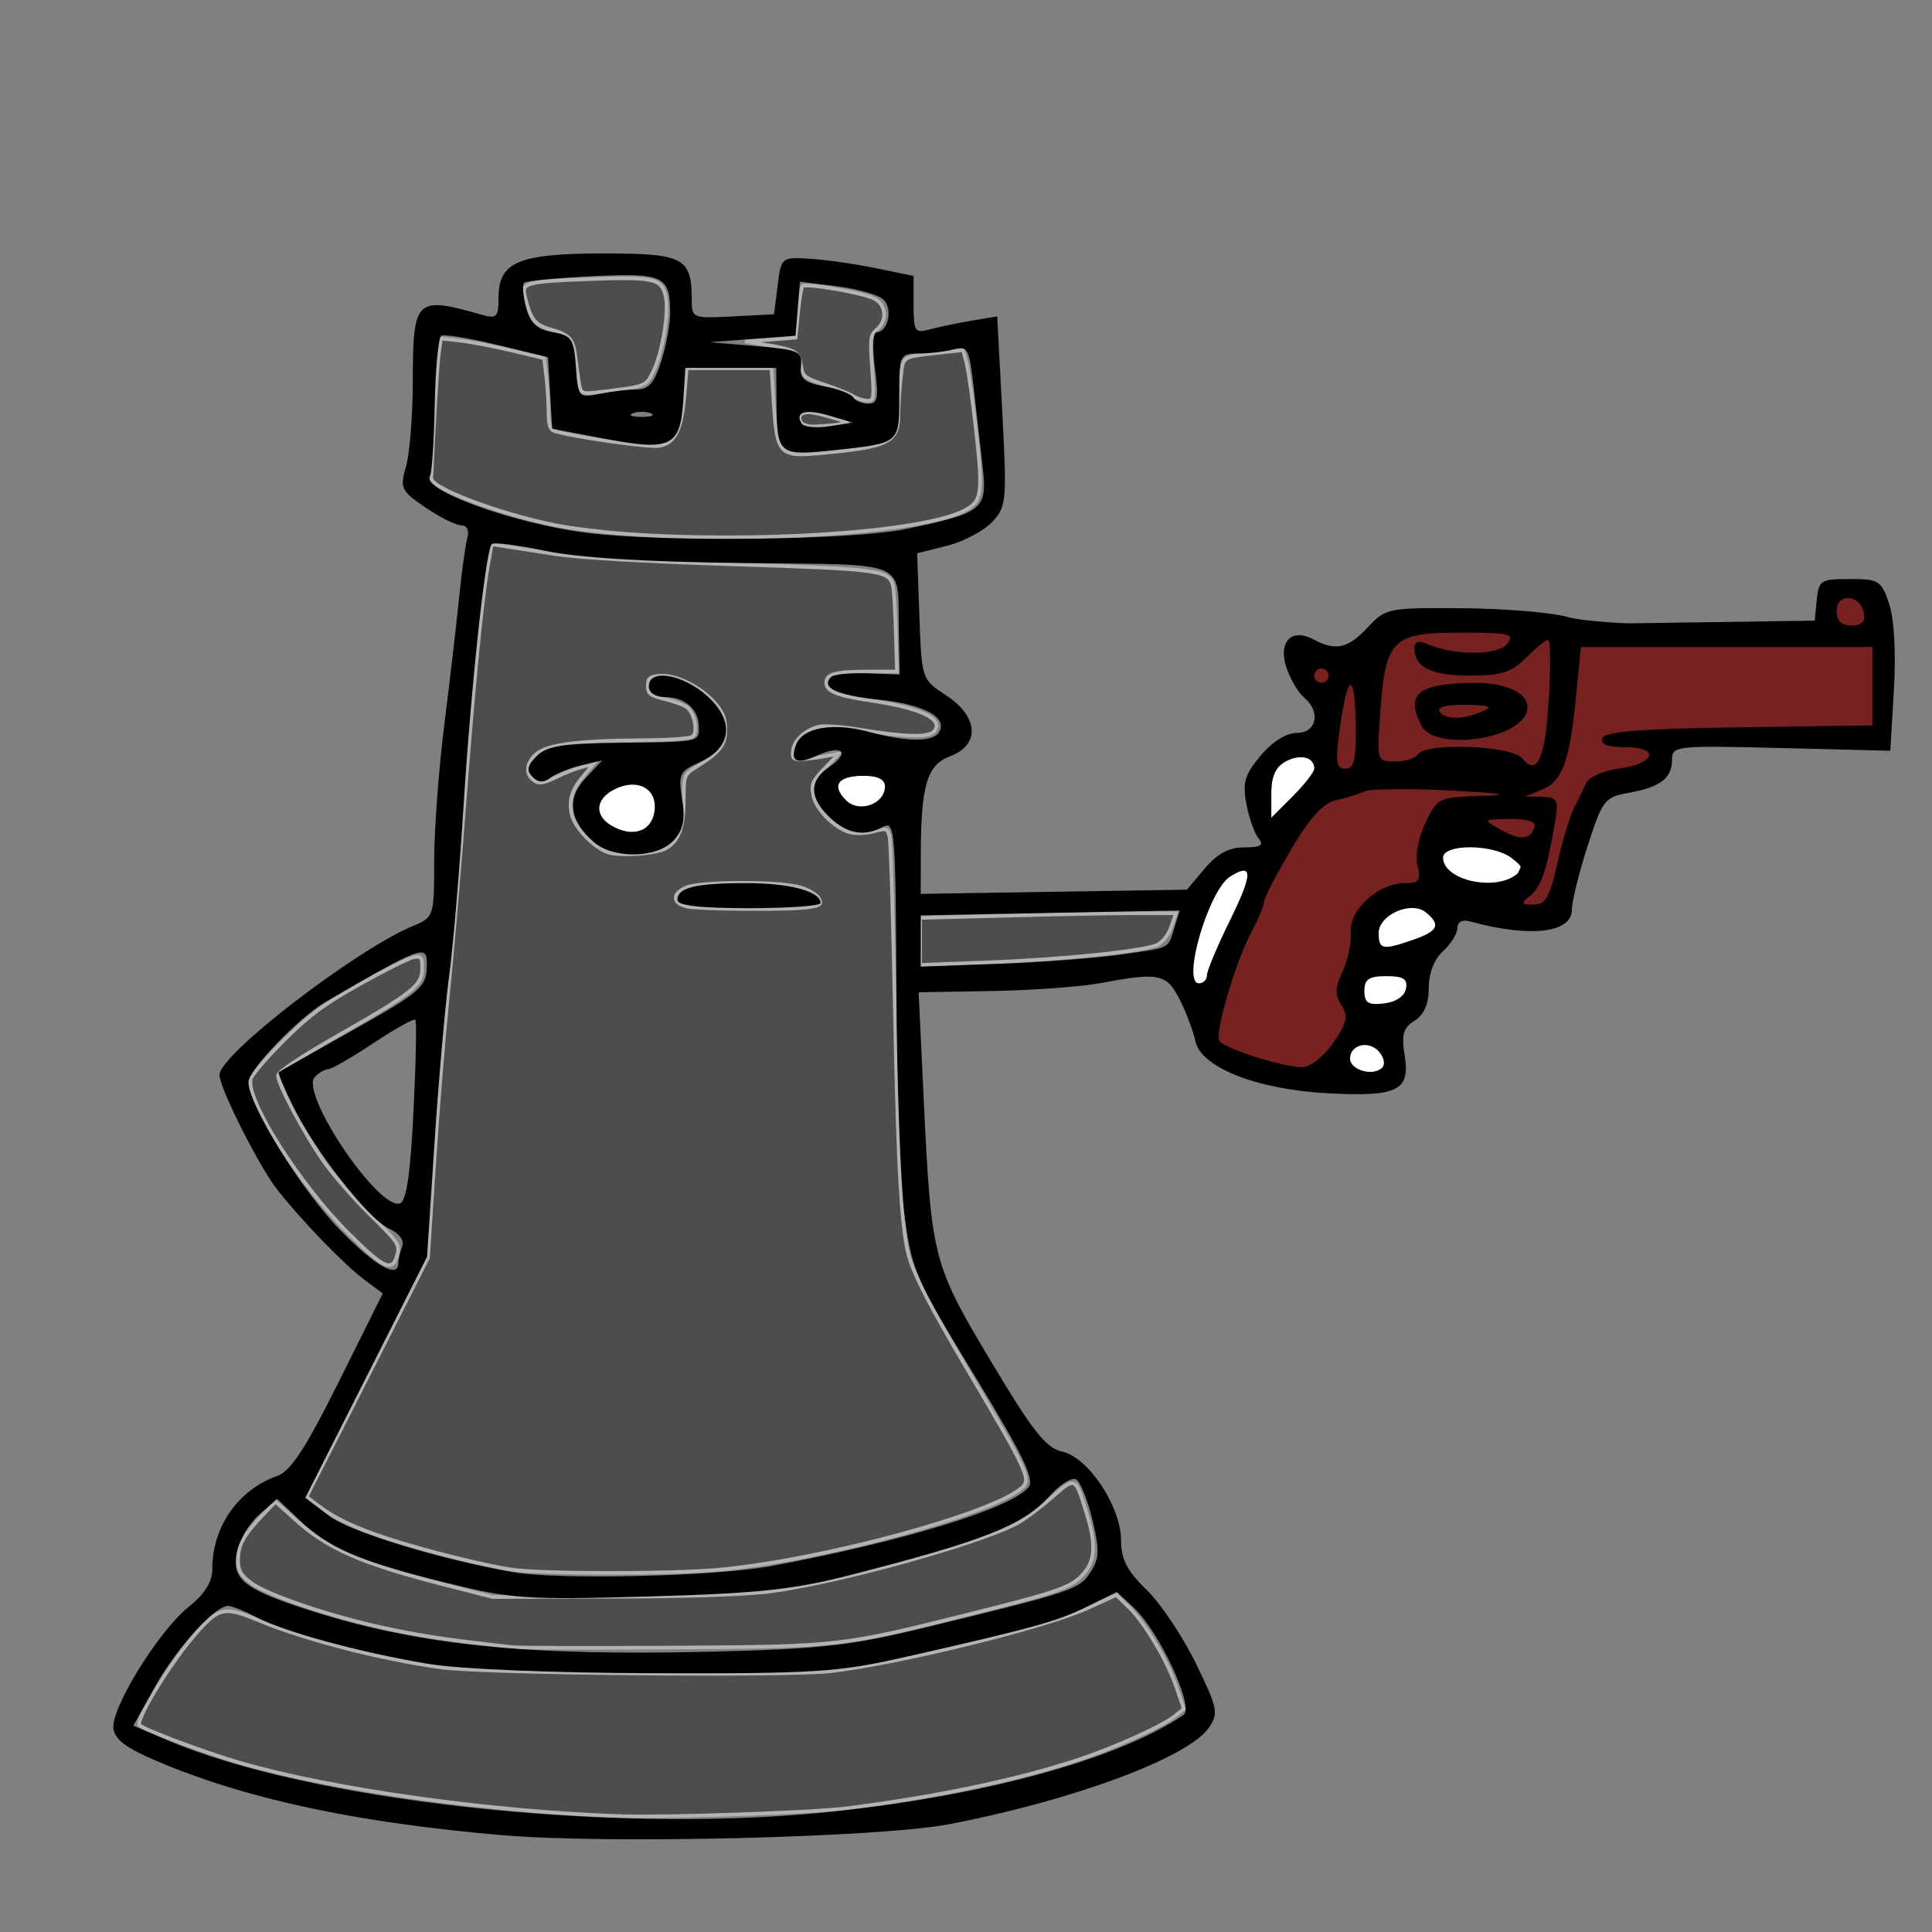 <?xml version="1.0" encoding="UTF-8" standalone="no"?>
<!-- Created with Inkscape (http://www.inkscape.org/) -->

<svg
   xmlns:dc="http://purl.org/dc/elements/1.1/"
   xmlns:cc="http://creativecommons.org/ns#"
   xmlns:rdf="http://www.w3.org/1999/02/22-rdf-syntax-ns#"
   xmlns:svg="http://www.w3.org/2000/svg"
   xmlns="http://www.w3.org/2000/svg"
   xmlns:sodipodi="http://sodipodi.sourceforge.net/DTD/sodipodi-0.dtd"
   xmlns:inkscape="http://www.inkscape.org/namespaces/inkscape"
   id="svg4314"
   version="1.1"
   inkscape:version="0.47 r22583"
   width="270"
   height="270"
   sodipodi:docname="front.svg">
  <rect width="100%" height="100%" fill="#808080" stroke="none"/>
  <defs
     id="defs4318">
    <inkscape:perspective
       sodipodi:type="inkscape:persp3d"
       inkscape:vp_x="0 : 0.5 : 1"
       inkscape:vp_y="0 : 1000 : 0"
       inkscape:vp_z="1 : 0.5 : 1"
       inkscape:persp3d-origin="0.5 : 0.33333333 : 1"
       id="perspective4322" />
  </defs>
  <sodipodi:namedview
     pagecolor="#ffffff"
     bordercolor="#666666"
     borderopacity="1"
     objecttolerance="10"
     gridtolerance="10"
     guidetolerance="10"
     inkscape:pageopacity="0"
     inkscape:pageshadow="2"
     inkscape:window-width="1280"
     inkscape:window-height="949"
     id="namedview4316"
     showgrid="false"
     inkscape:zoom="1.9831933"
     inkscape:cx="21.263384"
     inkscape:cy="108.57683"
     inkscape:window-x="0"
     inkscape:window-y="25"
     inkscape:window-maximized="1"
     inkscape:current-layer="svg4314" />
  <path
     style="fill:#4d4d4d;fill-opacity:1;stroke:#b3b3b3;stroke-width:0.504;stroke-miterlimit:4;stroke-opacity:1;stroke-dasharray:none"
     d="M 85.719 38.906 C 84.837 38.922 83.832 38.96 82.719 39 C 73.558 39.328 72.916 39.505 73.344 41.344 C 74.101 44.596 74.733 45.403 76.844 46 C 79.689 46.805 80.133 47.319 80.469 50.219 C 80.629 51.599 80.868 53.258 81 53.906 C 81.226 55.013 81.41 55.079 83.875 54.781 C 90.323 54.001 90.221 54.017 91.25 52 C 92.491 49.568 93.485 43.909 93.062 41.656 C 92.681 39.622 92.073 38.965 88.031 38.906 C 87.358 38.896 86.6 38.89 85.719 38.906 z M 112.656 39.906 C 112.392 39.912 112.214 39.942 112.156 40 C 111.996 40.161 111.719 41.852 111.531 43.75 L 111.188 47.188 L 107.656 47.469 L 104.125 47.719 L 106.656 48.125 C 111.175 48.854 111.662 49.144 111.938 51.031 C 112.171 52.629 112.416 52.816 115.219 53.75 C 116.883 54.305 118.695 55.037 119.25 55.375 C 119.805 55.713 120.692 55.992 121.219 56 C 122.114 56.014 122.177 55.716 121.875 51.469 C 121.581 47.328 121.617 46.845 122.531 46.062 C 124.042 44.769 123.868 42.604 122.156 41.719 C 120.793 41.014 114.509 39.868 112.656 39.906 z M 61.625 47.312 L 61.344 49.281 C 61.125 50.782 60.593 59.608 60.281 66.844 C 60.222 68.226 69.651 71.786 77.656 73.406 C 79.736 73.827 84.061 74.356 87.25 74.594 C 105.624 75.962 128.872 74.399 134.719 71.375 C 137.216 70.084 137.379 69.095 136.438 60.5 C 135.97 56.238 135.363 51.892 135.094 50.844 L 134.594 48.938 L 131.969 49.219 C 125.875 49.896 126.258 49.695 125.906 52.625 C 125.732 54.076 125.566 56.431 125.562 57.844 C 125.555 61.826 124.272 62.458 114.594 63.344 C 109.006 63.855 108.611 63.483 108.156 56.812 L 107.812 51.469 L 101.875 51.469 L 95.969 51.469 L 95.656 55.281 C 95.249 60.101 94.328 61.918 92.156 62.312 C 90.752 62.567 80.158 61.073 77.531 60.25 C 76.857 60.039 76.66 59.43 76.656 57.625 C 76.654 56.326 76.515 54.084 76.344 52.656 L 76.031 50.062 L 71.438 48.969 C 68.908 48.369 65.644 47.75 64.219 47.594 L 61.625 47.312 z M 112.938 57.625 C 111.917 57.648 111.502 58.118 111.875 58.938 C 112.006 59.225 112.263 59.356 113.062 59.562 C 113.716 59.731 118.406 59.268 118.406 59.031 C 118.406 58.936 115.187 57.988 114.156 57.781 C 113.687 57.687 113.278 57.617 112.938 57.625 z M 68.719 76.062 L 68.156 79.281 C 67.266 84.511 66.144 96.057 64.812 113.5 C 64.125 122.513 63.106 134.199 62.562 139.469 C 62.019 144.738 61.172 155.057 60.688 162.406 L 59.812 175.781 L 51.344 192.469 L 42.844 209.188 L 44.5 210.438 C 46.848 212.225 49.594 213.522 54.219 215.031 C 59.369 216.712 67.724 218.796 71.469 219.344 C 75.681 219.96 93.577 219.982 100.344 219.375 C 114.63 218.093 138.55 211.642 142.781 207.938 C 144.135 206.753 143.737 205.841 135.062 191.156 C 130.355 183.187 128.036 178.766 127.156 176.031 C 126.024 172.512 125.514 164.251 125.062 141.438 C 124.809 128.65 124.485 117.626 124.312 116.938 C 124.017 115.76 123.867 115.714 122.094 116.188 C 121.056 116.464 119.616 116.53 118.875 116.344 C 116.715 115.802 114.03 113.146 113.656 111.156 C 113.361 109.582 113.539 109.158 115.281 107.344 L 117.25 105.312 L 115.469 105.656 C 114.498 105.844 113.051 106.041 112.219 106.094 C 110.886 106.178 110.698 106.048 110.812 104.938 C 110.963 103.485 112.503 102.04 114.406 101.562 C 115.131 101.381 117.529 101.539 119.75 101.906 C 126.524 103.026 129.805 103.1 130.562 102.188 C 131.955 100.51 128.688 98.94 121.688 97.906 C 116.953 97.207 115.469 96.599 115.469 95.406 C 115.469 94.174 116.76 93.852 121.531 93.844 L 125.344 93.844 L 125.188 88.406 C 125.1 85.425 124.929 82.555 124.812 82 C 124.326 79.694 123.379 79.543 102.562 78.875 C 90.026 78.473 80.96 77.955 77.625 77.438 C 74.741 76.99 71.537 76.495 70.531 76.344 L 68.719 76.062 z M 258.188 83.656 C 257.336 83.622 256.626 84.363 256.625 85.406 C 256.624 86.366 257.057 86.997 257.844 87.25 C 258.371 87.419 259.528 87.302 259.906 87.031 C 260.143 86.861 260.22 86.661 260.25 86.25 C 260.331 85.137 259.613 84.034 258.562 83.719 C 258.436 83.681 258.309 83.661 258.188 83.656 z M 201.875 88.531 C 198.949 88.579 197.651 88.814 196.438 89.344 C 194.829 90.045 193.915 91.507 193.438 94.156 C 192.883 97.228 192.427 104.311 192.719 105.375 C 192.935 106.164 193.242 106.313 194.719 106.312 C 196.107 106.312 196.989 106.078 197.656 105.594 C 197.893 105.422 198.216 105.21 198.375 105.094 C 199.176 104.508 202.705 104.159 205.844 104.375 C 209.87 104.652 211.706 105.08 212.656 105.969 C 212.982 106.274 213.396 106.616 213.594 106.719 C 214.897 107.395 215.716 104.882 216.219 98.531 C 216.41 96.111 216.429 89.836 216.25 89.656 C 216.055 89.46 215.114 90.158 213.375 91.781 C 210.819 94.166 209.686 94.523 204.844 94.406 C 201.83 94.333 200.77 94.164 199.594 93.625 C 198.214 92.993 197.536 92.037 197.531 90.75 C 197.526 89.524 197.849 89.419 199.625 90.031 C 201.384 90.637 202.518 90.895 204.312 91.062 C 207.595 91.369 210.071 90.752 210.719 89.5 C 211.143 88.679 210.697 88.629 205.406 88.562 C 204.013 88.545 202.85 88.515 201.875 88.531 z M 221.031 90.812 L 220.375 96.906 C 219.523 105.05 218.745 107.877 216.875 109.562 C 215.517 110.786 215.467 110.95 216.312 111.219 C 217.761 111.679 217.896 112.701 217.062 117.094 C 216.122 122.053 215.579 123.503 214.156 125.031 L 213.062 126.219 L 214.312 126.031 C 215.663 125.845 215.643 125.902 218.562 116 C 220.467 109.539 221.37 108.447 225.875 107.219 C 227.924 106.66 229.634 105.965 229.656 105.688 C 229.679 105.41 228.32 104.942 226.656 104.656 C 223.04 104.036 222.581 102.944 225.656 102.281 C 226.766 102.042 235.161 101.689 244.312 101.5 L 260.969 101.156 L 261.094 95.969 L 261.25 90.812 L 241.125 90.812 L 221.031 90.812 z M 184.562 93.562 C 183.774 93.562 183.364 94.528 183.938 95.062 C 184.296 95.396 184.759 95.406 185.125 95.062 C 185.706 94.517 185.36 93.562 184.562 93.562 z M 92.188 94.438 C 94.357 94.229 97.888 95.96 99.844 98.188 C 101.007 99.512 101.375 100.408 101.375 101.938 C 101.375 104.106 100.631 105.086 97.344 107.156 C 95.599 108.255 95.564 108.293 95.562 111.812 C 95.561 115.6 94.901 117.411 93.156 118.5 C 91.765 119.369 86.347 119.717 84.719 119.031 C 82.672 118.169 80.203 115.469 79.875 113.719 C 79.489 111.66 79.908 110.379 81.594 108.375 L 82.938 106.781 L 81.438 107.156 C 80.612 107.36 78.945 108.001 77.75 108.594 C 76.106 109.409 75.395 109.56 74.75 109.156 C 73.431 108.33 73.461 106.768 74.844 105.469 C 76.343 104.06 80.656 103.492 90.031 103.438 C 93.359 103.418 96.374 103.207 96.75 102.969 C 97.569 102.45 97.112 99.746 96.062 98.875 C 95.686 98.562 94.307 98.049 92.969 97.719 C 90.869 97.201 90.531 96.931 90.531 95.844 C 90.531 94.786 90.793 94.571 92.188 94.438 z M 205.438 95.438 C 206.786 95.425 208.073 95.459 208.688 95.562 C 212.348 96.179 214.156 97.976 213.125 99.969 C 212.394 101.382 209.834 102.673 206.812 103.188 C 205.786 103.362 202.536 103.45 201.875 103.312 C 199.545 102.827 198.702 102.207 198.031 100.469 C 197.503 99.098 197.423 98.301 197.75 97.562 C 198.221 96.499 199.369 95.943 201.781 95.625 C 202.673 95.507 204.089 95.45 205.438 95.438 z M 188.656 95.875 C 188.623 95.883 188.583 95.895 188.531 95.938 C 188.209 96.205 187.766 98.051 187.344 100.844 C 186.751 104.76 186.679 106.539 187.125 107.031 C 187.283 107.206 187.51 107.312 187.844 107.312 C 188.544 107.312 188.903 106.884 189.094 105.812 C 189.282 104.756 189.182 97.565 188.969 96.719 C 188.796 96.034 188.757 95.851 188.656 95.875 z M 204.688 98.656 C 202.245 98.656 201.826 98.68 201.469 98.875 C 201.243 98.998 201.062 99.163 201.062 99.219 C 201.062 99.417 201.68 99.893 202.156 100.062 C 203.2 100.435 205.234 100.116 206.938 99.344 C 208.272 98.739 207.998 98.656 204.688 98.656 z M 181.812 105.938 C 180.881 105.883 179.734 106.242 178.844 107.062 C 177.903 107.93 177.739 108.564 177.688 111.531 L 177.656 114.031 L 179.781 111.906 C 182.035 109.638 183.438 107.866 183.438 107.344 C 183.438 106.471 182.744 105.992 181.812 105.938 z M 120.5 108.969 C 117.469 108.969 116.611 110.058 118.469 111.562 C 119.1 112.074 119.973 112.5 120.406 112.5 C 121.521 112.5 123.031 111.007 123.031 109.906 C 123.031 109.125 122.63 108.969 120.5 108.969 z M 87.875 110 C 87.204 110.083 86.476 110.378 85.688 110.844 C 83.441 112.171 83.991 114.642 86.75 115.656 C 89.75 116.759 92.273 113.829 90.562 111.219 C 90.079 110.481 89.365 110.063 88.531 110 C 88.323 109.984 88.099 109.972 87.875 110 z M 195.062 110.344 C 192.559 110.365 190.971 110.533 190 110.875 C 189.48 111.058 188.352 111.415 187.5 111.656 C 185.333 112.269 184.531 112.84 183 114.812 C 180.977 117.419 177.077 124.286 176.594 126.094 C 176.311 127.153 176.099 127.635 175 129.906 C 173.739 132.511 173.195 133.936 172.219 136.875 C 170.866 140.949 170.022 144.743 170.344 145.344 C 170.743 146.09 175.784 147.962 179.656 148.781 C 180.246 148.906 181.11 149.026 181.562 149.031 C 182.294 149.039 182.478 148.982 183.188 148.562 C 184.7 147.668 186.953 144.881 187.625 143.094 C 187.965 142.19 187.9 141.683 187.25 140.438 C 186.402 138.813 186.407 138.167 187.406 135.75 C 188.131 133.997 188.511 132.427 188.625 130.438 C 188.712 128.922 188.731 128.714 189.125 127.906 C 189.434 127.273 189.831 126.759 190.562 126.031 C 192.216 124.386 193.752 123.611 195.844 123.406 C 198.128 123.183 198.158 123.187 198 121.812 C 197.658 118.831 198.01 117.009 199.531 113.938 C 200.671 111.637 201.397 111.377 207.094 111.125 C 208.22 111.075 208.701 111.03 208.781 111 C 208.709 110.985 208.545 110.96 208.344 110.938 C 206.66 110.753 201.135 110.454 197.875 110.375 C 196.824 110.349 195.897 110.337 195.062 110.344 z M 210.188 114.562 C 209.087 114.565 208.096 114.591 208.031 114.656 C 207.794 114.896 210.53 116.474 211.781 116.812 C 212.927 117.123 213.697 116.824 214.125 115.875 L 214.344 115.344 L 214 115.062 C 213.785 114.878 213.402 114.723 212.938 114.656 C 212.486 114.592 211.288 114.56 210.188 114.562 z M 204.875 118.531 C 202.513 118.582 201.407 119.216 201.719 120.344 C 202.06 121.581 203.707 122.668 205.969 123.125 C 208.244 123.585 210.749 123.076 212 121.906 C 212.221 121.699 212.406 121.507 212.406 121.469 C 212.406 121.257 211.917 120.666 211.406 120.25 C 210.097 119.185 208.393 118.665 205.938 118.562 C 205.549 118.546 205.212 118.524 204.875 118.531 z M 173.625 121.812 C 173.052 121.812 171.741 122.534 171.125 123.219 C 169.361 125.181 167.355 130.517 166.812 134.594 C 166.653 135.789 166.703 136.578 167 137.031 C 167.387 137.623 168.221 137.233 168.438 136.375 C 168.844 134.769 169.451 133.326 171.594 128.781 C 174.162 123.334 174.607 121.812 173.625 121.812 z M 103.531 123.375 C 106.864 123.37 110.297 123.561 111.812 124 C 112.986 124.34 114.164 125.052 114.438 125.562 C 114.869 126.369 114.692 126.512 113.062 126.781 C 110.567 127.194 97.406 127.1 95.812 126.656 C 93.925 126.131 93.967 124.849 95.906 124.031 C 96.957 123.588 100.198 123.38 103.531 123.375 z M 197.094 127 C 195.4 127.092 193.363 128.171 192.781 129.562 C 192.422 130.423 192.637 131.935 193.156 132.156 C 193.578 132.337 194.509 132.176 196.25 131.625 C 199.408 130.625 200.584 129.837 200.281 128.969 C 200.134 128.546 199.158 127.527 198.625 127.25 C 198.203 127.031 197.658 126.969 197.094 127 z M 158.656 127.625 C 155.526 127.625 147.482 127.786 140.781 127.969 L 128.594 128.281 L 128.594 131.562 L 128.594 134.844 L 137.781 134.5 C 148.625 134.091 159.943 132.918 161.75 132.031 C 162.508 131.659 163.304 130.618 163.688 129.5 L 164.344 127.625 L 158.656 127.625 z M 58.438 133.719 C 58.272 133.709 58.056 133.729 57.781 133.781 C 57.112 133.909 53.765 135.585 50.344 137.5 C 45.345 140.298 43.271 141.824 39.781 145.281 C 37.392 147.648 35.265 150.111 35.062 150.75 C 34.198 153.473 41.849 165.556 48.75 172.406 C 53.748 177.367 54.855 177.842 55.531 175.312 C 55.892 173.962 55.608 173.563 51.75 169.781 C 49.457 167.534 46.532 164.154 45.219 162.281 C 42.548 158.473 38.844 151.529 38.844 150.312 C 38.844 149.814 41.941 147.741 47.188 144.75 C 57.694 138.76 59 137.716 59 135.344 C 59 134.131 58.934 133.747 58.438 133.719 z M 193.594 136.562 C 191.893 136.573 191.307 136.693 190.938 137.188 C 190.449 137.842 190.496 139.371 191.031 139.906 C 191.297 140.173 191.444 140.189 192.312 140.188 C 194.477 140.184 195.985 139.406 196.281 138.094 C 196.546 136.921 195.895 136.548 193.594 136.562 z M 190.344 146.156 C 189.312 146.295 188.47 147.307 188.656 148.156 C 188.756 148.61 189.41 149.241 190.031 149.469 C 190.797 149.749 192.092 149.712 192.594 149.406 C 193.181 149.048 193.324 148.59 193.062 147.906 C 192.647 146.817 191.39 146.016 190.344 146.156 z M 149.812 207.281 C 149.232 207.285 148.414 208.017 146.938 209.312 C 145.303 210.747 143.078 212.4 141.969 212.969 C 136.181 215.938 116.045 221.429 107.156 222.469 C 103.788 222.863 95.17 223.138 85.219 223.156 L 68.844 223.188 L 62.5 221.562 C 50.648 218.557 45.859 216.491 41.312 212.406 L 38.5 209.875 L 36.719 211.719 C 34.028 214.559 33.281 215.915 33.281 217.969 C 33.281 219.523 33.606 220.077 35.062 221.188 C 37.352 222.933 46.567 226.029 54.219 227.625 C 59.461 228.718 62.56 229.182 71.625 230.188 C 72.596 230.295 82.692 230.321 94.062 230.25 C 117.508 230.104 117.444 230.106 136.188 225.406 C 148.191 222.397 149.858 221.801 151.531 219.812 C 153.095 217.954 153.16 215.642 151.781 211.25 C 150.912 208.48 150.559 207.276 149.812 207.281 z M 156 222.906 L 152.031 224.719 C 146.065 227.438 125.501 232.485 116 233.562 C 109.76 234.27 67.567 233.854 61.656 233.031 C 53.075 231.837 42.57 229.128 36.031 226.406 C 31.198 224.394 30.482 224.577 26.75 229.031 C 23.326 233.118 18.9 240.497 19.5 241.094 C 20.175 241.765 28.648 244.929 33.625 246.375 C 46.528 250.124 69 253.252 87 253.812 C 93.314 254.009 113.595 253.308 118.25 252.719 C 130.654 251.15 141.682 248.852 150.281 246.062 C 155.644 244.323 162.53 241.206 164.281 239.75 L 165.438 238.812 L 164.406 235.781 C 163.086 231.955 159.945 226.702 157.719 224.562 L 156 222.906 z "
     id="path4328" />
  <path
     style="fill:#ffffff;stroke:#000000;stroke-width:1px;stroke-linecap:butt;stroke-linejoin:miter;stroke-opacity:1"
     d="m 90.207,106.344 2.674,4.457 -0.891,6.596 -7.131,-0.891 -3.387,-2.852 3.209,-6.418"
     id="path2828" />
  <path
     style="fill:#ffffff;stroke:#000000;stroke-width:1px;stroke-linecap:butt;stroke-linejoin:miter;stroke-opacity:1"
     d="m 122.297,105.274 4.813,3.031 -1.604,4.457 -4.992,1.961 c 0,0 -5.348,-2.674 -5.17,-3.387 0.178,-0.713 1.783,-3.566 1.783,-3.566"
     id="path2830" />
  <path
     style="fill:#ffffff;stroke:#000000;stroke-width:1px;stroke-linecap:butt;stroke-linejoin:miter;stroke-opacity:1"
     d="m 168.47,141.464 c -0.178,-0.713 -4.635,-4.279 -4.457,-5.17 0.178,-0.891 3.031,-10.875 3.387,-11.588 0.357,-0.713 3.922,-3.922 4.635,-4.1 0.713,-0.178 6.24,-1.961 6.24,-1.961 l -2.318,-3.744 -0.178,-6.418 4.813,-4.1 2.852,-0.713 2.139,5.348 -8.914,13.549 -5.17,14.084"
     id="path2832" />
  <path
     style="fill:#ffffff;stroke:#000000;stroke-width:1px;stroke-linecap:butt;stroke-linejoin:miter;stroke-opacity:1"
     d="m 186.475,150.734 c 0,-0.891 1.426,-4.279 1.426,-4.279 l 1.783,-4.992 c 0,0 -0.891,-2.318 -0.713,-3.031 0.178,-0.713 1.961,-9.627 1.961,-9.627 l 3.209,-2.852 5.527,-1.783 c 0,0 0.357,-5.17 0.535,-5.883 0.178,-0.713 3.922,-2.674 3.922,-2.674 l 9.092,3.744 -0.357,3.566 -5.883,3.209 -4.813,1.248 -1.07,5.17 -3.744,2.318 0.535,5.17 c 0,0 -4.1,3.387 -3.922,4.1 0.178,0.713 0.357,6.953 0.357,6.953"
     id="path2834" />
  <path
     style="fill:#782121;stroke:#000000;stroke-width:1px;stroke-linecap:butt;stroke-linejoin:miter;stroke-opacity:1;fill-opacity:1"
     d="m 168.037,145.327 7.185,4.286 9.454,0.504 4.916,-5.799 -0.756,-5.042 2.017,-11.219 9.202,-4.286 0.63,-7.438 13.614,2.269 -3.53,7.438 3.656,2.143 3.53,-0.252 c 0,0 5.042,-16.136 5.294,-16.64 0.252,-0.504 7.438,-4.16 7.438,-4.16 l 2.017,-3.53 30.506,-0.504 c 0,0 0.504,-12.858 0.252,-14.119 -0.252,-1.261 -2.269,-5.799 -2.269,-5.799 l -5.799,-0.756 -0.252,4.79 -34.792,0.504 -11.345,-1.261 -14.119,-0.252 -7.311,6.807 -6.051,-2.017 1.008,5.547 3.278,3.53 -0.756,10.085 -7.564,8.824 -8.824,22.691"
     id="path2836" />
  <path
     style="fill:#000000"
     d="m 70.173,256.467 c -19.728,-1.693 -34.847,-4.855 -47,-9.829 -5.288,-2.164 -7.078,-3.394 -7.318,-5.03 -0.412,-2.808 6.314,-13.7 10.546,-17.077 2.235,-1.783 3.272,-3.461 3.272,-5.295 7e-5,-5.858 3.593,-11.012 9.029,-12.954 1.931,-0.69 3.979,-3.814 8.66,-13.212 l 6.131,-12.309 -2.576,-1.92 c -2.799,-2.086 -8.835,-8.33 -12.176,-12.595 -2.555,-3.262 -8.068,-14.213 -8.068,-16.027 0,-2.846 19.07,-17.513 27.088,-20.834 2.866,-1.187 2.912,-1.332 2.912,-9.034 0,-4.305 0.642,-12.913 1.427,-19.129 0.785,-6.216 1.717,-14.226 2.072,-17.801 0.355,-3.575 0.868,-7.287 1.14,-8.25 0.294,-1.04 -0.046,-1.75 -0.84,-1.75 -0.734,0 -2.985,-1.121 -5,-2.49 -3.433,-2.333 -3.606,-2.696 -2.732,-5.743 0.513,-1.789 0.94,-7.081 0.948,-11.76 0.021,-11.776 0.344,-12.088 9.735,-9.414 1.983,0.565 2.25,0.277 2.25,-2.419 0,-4.995 2.805,-6.173 14.687,-6.173 11.19,0 12.313,0.591 12.313,6.484 0,2.552 0.139,2.608 5.75,2.316 l 5.75,-0.3 0.5,-4 c 0.496,-3.967 0.533,-3.998 4.5,-3.76 2.2,0.132 6.362,0.726 9.25,1.321 l 5.25,1.081 0,4.046 c 0,3.712 0.186,3.995 2.25,3.429 1.238,-0.339 3.868,-0.888 5.845,-1.22 l 3.595,-0.602 0.699,13.242 c 0.667,12.629 0.601,13.346 -1.427,15.505 -1.169,1.245 -4.002,2.735 -6.294,3.31 l -4.168,1.047 0.315,8.808 c 0.314,8.801 0.317,8.81 3.75,11.06 4.52,2.963 4.768,6.904 0.537,8.501 -3.237,1.222 -4.07,4.019 -4.092,13.732 l -0.012,5.5 18.602,-0.293 18.602,-0.293 2.488,-2.957 c 1.749,-2.079 3.388,-2.957 5.521,-2.957 2.311,0 2.788,-0.298 2.001,-1.25 -0.568,-0.688 -1.334,-2.861 -1.702,-4.829 -0.557,-2.983 -0.224,-4.107 1.999,-6.75 1.638,-1.947 3.599,-3.171 5.079,-3.171 2.757,0 3.353,-2.973 0.989,-4.936 -0.782,-0.649 -1.874,-2.477 -2.427,-4.061 -1.277,-3.664 0.613,-5.735 3.719,-4.073 3.12,1.67 4.845,1.289 7.605,-1.681 2.494,-2.683 2.82,-2.748 13.29,-2.668 5.904,0.045 12.534,0.605 14.734,1.244 2.254,0.655 10.63,1.165 19.187,1.168 l 15.187,0.006 0.313,-3.25 c 0.301,-3.12 0.488,-3.25 4.656,-3.25 4.076,0 4.414,0.215 5.504,3.5 0.706,2.128 0.963,6.832 0.657,12 l -0.504,8.5 -15.25,-0.38 c -14.728,-0.367 -15.25,-0.311 -15.25,1.628 0,2.585 -1.636,3.836 -6.056,4.631 -3.37,0.606 -3.671,0.996 -5.75,7.451 -1.207,3.747 -2.194,7.744 -2.194,8.883 0,3.27 -5.841,3.94 -14.25,1.633 -1.067,-0.293 -1.75,0.071 -1.75,0.932 0,0.777 -0.9,2.227 -2,3.222 -1.239,1.121 -2,3.08 -2,5.147 0,2.24 -0.649,3.742 -1.976,4.57 -1.596,0.997 -1.863,1.94 -1.387,4.913 0.779,4.871 -0.975,5.736 -10.637,5.245 -9.875,-0.502 -17.799,-3.589 -18.595,-7.246 -0.315,-1.446 -1.312,-4.092 -2.216,-5.879 -1.812,-3.583 -2.925,-3.817 -10.918,-2.301 -2.751,0.522 -9.628,1.028 -15.282,1.126 l -10.28,0.177 0.72,15.124 c 1.049,22.046 1.259,22.861 9.402,36.478 5.858,9.798 7.679,12.1 9.968,12.602 3.642,0.8 8.201,7.69 8.201,12.393 0,2.64 0.837,4.262 3.569,6.915 1.963,1.906 5.063,6.536 6.889,10.287 3.081,6.33 3.209,6.979 1.784,9.015 -2.923,4.173 -19.004,10.139 -36.241,13.445 -9.729,1.866 -47.768,2.801 -62.5,1.536 z m 44.076,-3.088 c 22.206,-2.116 41.842,-7.382 51.157,-13.717 1.54,-1.047 -3.354,-11.597 -6.945,-14.97 l -2.371,-2.227 -4.154,2.055 c -4.188,2.072 -7.511,2.991 -25.764,7.124 -8.981,2.034 -12.496,2.257 -34.5,2.192 -14.876,-0.044 -27.446,-0.572 -32,-1.344 -9.569,-1.622 -19.81,-4.405 -23.792,-6.464 -1.71,-0.884 -3.5,-1.608 -3.978,-1.608 -1.867,0 -7.119,5.77 -10.119,11.118 l -3.152,5.618 4.771,2.041 c 19.639,8.404 60.938,13.032 90.847,10.182 z m 14.924,-25.897 c 20.75,-5.038 21.631,-5.332 23.207,-7.737 1.262,-1.926 1.309,-3.091 0.297,-7.311 -0.662,-2.761 -1.682,-5.316 -2.267,-5.677 -0.584,-0.361 -2.234,0.653 -3.667,2.253 -3.71,4.144 -9.093,6.285 -27.957,11.118 -7.905,2.025 -12.901,2.555 -28.113,2.982 -17.383,0.488 -19.114,0.367 -28.675,-2.003 -11.833,-2.933 -16.059,-4.761 -20.236,-8.752 l -3.027,-2.892 -2.532,2.229 c -1.393,1.226 -2.797,3.613 -3.121,5.305 -0.72,3.761 1.102,5.168 10.591,8.176 14.944,4.738 30.028,6.276 55.5,5.659 15.523,-0.376 19.651,-0.837 30,-3.35 z m -21.36,-8.626 c 18.516,-3.465 33.462,-8.046 35.921,-11.009 0.894,-1.078 -0.733,-4.444 -7.566,-15.65 -8.212,-13.467 -8.765,-14.731 -9.75,-22.277 -0.574,-4.4 -1.089,-18.643 -1.144,-31.651 -0.092,-21.846 -0.229,-23.583 -1.784,-22.75 -2.705,1.448 -5.024,1.054 -7.501,-1.273 -2.922,-2.745 -2.944,-5.158 -0.064,-7.094 2.943,-1.978 1.759,-3.148 -1.625,-1.606 -3,1.367 -3.955,0.899 -3.038,-1.49 0.913,-2.379 5.13,-3.125 10.119,-1.791 5.431,1.453 8.98,1.474 9.854,0.06 1.27,-2.055 -2.105,-3.887 -8.368,-4.542 -5.957,-0.623 -8.202,-1.685 -6.711,-3.176 0.374,-0.374 2.682,-0.603 5.128,-0.509 l 4.447,0.172 -0.116,-6.175 c -0.188,-9.993 1.769,-9.144 -21.68,-9.409 -13.596,-0.154 -23.162,-0.742 -27.72,-1.706 -3.828,-0.809 -7.196,-1.236 -7.485,-0.947 -0.864,0.864 -2.902,19.821 -3.966,36.888 -0.548,8.8 -1.449,19.375 -2.001,23.5 -0.552,4.125 -1.472,14.637 -2.043,23.359 l -1.038,15.859 -8.506,16.838 -8.506,16.838 3.344,2.55 c 2.9,2.212 15.405,6.033 25.661,7.842 6.373,1.124 28.351,0.606 36.14,-0.851 z M 94.673,125.776 c -0.001,-1.74 2.526,-2.357 9.647,-2.357 6.08,0 10.352,1.149 10.353,2.785 7e-5,0.393 -4.5,0.715 -9.999,0.715 -6.833,0 -10,-0.362 -10,-1.143 z m -11.705,-8.107 c -3.404,-2.964 -3.803,-6.081 -1.14,-8.916 l 2.344,-2.496 -3,0.719 c -1.65,0.396 -3.582,1.178 -4.292,1.739 -0.891,0.703 -1.654,0.658 -2.457,-0.145 -0.886,-0.886 -0.748,-1.581 0.58,-2.908 1.388,-1.387 3.626,-1.764 10.957,-1.845 11.917,-0.132 11.712,-0.094 11.712,-2.198 0,-2.465 -1.942,-4.2 -4.7,-4.2 -1.378,0 -2.3,-0.601 -2.3,-1.5 0,-2.502 4.708,-1.732 8.135,1.33 3.93,3.512 3.482,7.287 -1.108,9.318 -2.741,1.213 -2.929,1.618 -2.37,5.11 0.456,2.854 0.164,4.281 -1.18,5.767 -2.275,2.514 -8.41,2.637 -11.181,0.224 z m 8.512,-4.414 c 0.364,-3.15 -2.538,-4.586 -5.77,-2.856 -2.501,1.338 -2.63,3.569 -0.288,4.961 2.996,1.78 5.718,0.835 6.058,-2.104 z m -35.808,63.246 c 0,-0.505 0.242,-1.55 0.539,-2.322 0.323,-0.843 -0.429,-1.845 -1.885,-2.508 -2.878,-1.311 -10.399,-10.936 -13.438,-17.198 -1.187,-2.445 -2.059,-4.528 -1.937,-4.629 0.122,-0.101 4.496,-2.583 9.721,-5.517 10.357,-5.814 10.962,-6.345 10.985,-9.627 0.019,-2.767 -0.749,-2.477 -14.21,5.355 -3.682,2.142 -10.775,9.542 -10.737,11.203 0.073,3.229 7.534,15.235 12.841,20.661 4.951,5.063 8.122,6.851 8.122,4.581 z m 2.114,-21.162 c 0.338,-6.831 0.457,-12.601 0.265,-12.822 -0.192,-0.221 -2.823,1.242 -5.848,3.25 -3.025,2.008 -5.867,3.652 -6.315,3.652 -0.448,0 -1.296,0.48 -1.883,1.067 -2.202,2.202 8.889,18.688 11.901,17.691 0.885,-0.293 1.451,-4.158 1.88,-12.839 z m 134.971,-8.318 c -1.394,-1.68 -4.085,-1.066 -4.085,0.932 0,1.543 3.087,2.478 4.408,1.336 0.532,-0.46 0.398,-1.399 -0.323,-2.268 z m -6.347,-1.381 c 1.844,-2.697 2.032,-3.616 1.058,-5.176 -0.926,-1.482 -0.889,-2.513 0.168,-4.72 0.744,-1.553 1.253,-4.007 1.132,-5.452 -0.262,-3.116 3.869,-6.872 7.558,-6.872 2.021,0 2.292,-0.367 1.778,-2.415 -0.352,-1.402 0.108,-3.92 1.095,-6 1.66,-3.498 1.849,-3.589 7.837,-3.78 4.347,-0.139 3.075,-0.357 -4.364,-0.75 -5.775,-0.305 -11.175,-0.244 -12,0.135 -0.825,0.379 -2.625,0.935 -4,1.234 -1.747,0.381 -3.63,2.453 -6.25,6.878 -2.062,3.484 -3.753,6.753 -3.756,7.266 -0.003,0.513 -0.734,2.282 -1.623,3.932 -2.368,4.395 -5.44,14.838 -4.597,15.628 1.326,1.242 9.694,3.8 11.724,3.585 1.099,-0.117 3.007,-1.688 4.24,-3.492 z m 10.077,-7.47 c 0.258,-1.359 -0.355,-1.75 -2.741,-1.75 -2.44,0 -3.073,0.426 -3.073,2.066 0,1.663 0.535,2.005 2.741,1.75 1.653,-0.191 2.873,-1.011 3.073,-2.066 z m -27.815,-1.877 c 0,-0.62 1.416,-4.004 3.147,-7.52 3.306,-6.716 3.331,-8.293 0.098,-6.274 -3.011,1.88 -6.818,14.921 -4.356,14.921 0.611,0 1.111,-0.507 1.111,-1.127 z m -12.131,-2.877 c 7.209,-1.019 6.649,-0.736 7.603,-3.835 l 0.72,-2.34 -18.091,0.34 -18.091,0.34 -0.005,3.586 -0.005,3.586 10.75,-0.388 c 5.912,-0.214 13.616,-0.793 17.119,-1.288 z m 40.982,-2.093 c 3.457,-1.205 3.859,-2.068 1.771,-3.801 -2.034,-1.688 -6.622,0.303 -6.622,2.874 0,2.33 0.533,2.432 4.851,0.927 z m 20.107,-10.602 c 0.702,-3.135 1.743,-6.623 2.315,-7.75 0.571,-1.127 1.352,-2.725 1.736,-3.55 0.383,-0.825 2.416,-1.725 4.516,-2 5.127,-0.671 5.885,-3 0.976,-3 -2.488,0 -3.533,-0.402 -3.251,-1.25 0.308,-0.927 5.236,-1.32 19.083,-1.522 l 18.668,-0.272 0,-5.478 0,-5.478 -20.371,0 -20.371,0 -0.702,7.127 c -0.877,8.899 -1.915,11.681 -4.792,12.836 l -2.265,0.91 2.359,0.063 c 2.097,0.056 2.3,0.424 1.821,3.313 -1.118,6.752 -1.96,9.288 -3.488,10.5 -1.395,1.107 -1.342,1.25 0.457,1.25 1.656,0 2.268,-1.055 3.308,-5.7 z m -5.957,1.666 c 1.298,-0.869 1.239,-1.203 -0.441,-2.485 -2.586,-1.973 -9.559,-1.996 -9.559,-0.031 0,2.989 6.754,4.688 10,2.515 z m 2.771,-6.778 c 0.261,-0.783 -0.911,-1.175 -3.438,-1.152 -3.826,0.035 -3.828,0.038 -1.333,1.462 2.764,1.577 4.172,1.486 4.771,-0.31 z m -30.771,-8.205 c 0,-1.598 -1.943,-2.083 -3.979,-0.993 -1.417,0.758 -2.021,2.093 -2.021,4.469 l 0,3.388 3,-3 c 1.65,-1.65 3,-3.389 3,-3.864 z m -60,2.483 c 0,-0.954 -1.025,-1.465 -2.941,-1.465 -3.619,0 -4.589,1.327 -2.499,3.417 1.83,1.83 5.44,0.535 5.44,-1.953 z m 65.783,-9.033 c -0.141,-7.309 -1.188,-6.7 -2.265,1.318 -0.588,4.377 -0.448,5.25 0.843,5.25 1.254,0 1.525,-1.25 1.422,-6.568 z m 27.009,-3.395 c 0.256,-4.42 0.203,-8.037 -0.118,-8.037 -0.321,0 -1.708,1.125 -3.083,2.5 -2.043,2.043 -3.477,2.5 -7.845,2.5 -5.355,0 -7.745,-1.175 -7.745,-3.807 0,-0.969 0.544,-1.165 1.75,-0.63 3.7,1.643 9.824,1.655 11.179,0.022 1.182,-1.424 0.515,-1.585 -6.566,-1.585 -9.51,0 -10.409,0.905 -11.147,11.226 -0.482,6.737 -0.471,6.774 2.091,6.774 1.416,0 2.853,-0.45 3.193,-1 1.039,-1.681 13.062,-1.233 14.535,0.542 2.149,2.59 3.26,0.075 3.757,-8.506 z m -17.757,4.029 c -2.416,-4.514 -0.538,-6.025 7.524,-6.052 5.217,-0.018 8.389,2.139 6.846,4.655 -2.184,3.564 -12.665,4.583 -14.37,1.397 z m 8.465,-2.066 c 1.543,-0.663 1.016,-0.875 -2.309,-0.93 -2.634,-0.043 -4.069,0.319 -3.691,0.93 0.735,1.189 3.233,1.189 6,0 z m -21.5,-5 c 0,-0.55 -0.45,-1 -1,-1 -0.55,0 -1,0.45 -1,1 0,0.55 0.45,1 1,1 0.55,0 1,-0.45 1,-1 z m 74.812,-8.739 c -0.502,-2.607 -3.812,-2.897 -3.812,-0.335 0,1.431 0.642,2.073 2.073,2.073 1.431,0 1.97,-0.539 1.739,-1.739 z M 126.673,73.919 c 10.841,-2.28 11.346,-2.701 10.636,-8.847 -0.327,-2.834 -0.888,-7.777 -1.246,-10.985 -0.594,-5.323 -0.837,-5.783 -2.771,-5.264 -1.166,0.313 -3.357,0.575 -4.869,0.582 -2.687,0.013 -2.75,0.148 -2.75,5.907 0,6.729 0.142,6.611 -9.203,7.612 -7.599,0.814 -7.896,0.571 -7.95,-6.502 l -0.039,-5.003 -6.349,0 -6.349,0 -0.305,4.648 c -0.416,6.345 -1.762,6.993 -10.91,5.256 l -7.394,-1.404 -0.298,-5 -0.298,-5 -7.094,-1.721 c -3.902,-0.947 -7.421,-1.519 -7.82,-1.272 -0.399,0.247 -0.81,4.591 -0.912,9.655 -0.102,5.063 -0.403,9.556 -0.667,9.984 -1.182,1.913 11.407,6.494 21.59,7.857 10.412,1.393 37.423,1.092 45.001,-0.502 z m -10.768,-15.83 c -3.314,-0.983 -4.888,-0.538 -3.877,1.097 0.306,0.495 2.038,0.669 3.85,0.386 l 3.294,-0.514 -3.267,-0.969 z M 90.923,57.757 c -0.688,-0.277 -1.812,-0.277 -2.5,0 -0.688,0.277 -0.125,0.504 1.25,0.504 1.375,0 1.938,-0.227 1.25,-0.504 z M 122.267,51.419 c -0.382,-2.883 -0.271,-5 0.264,-5 1.602,0 2.274,-3.3 0.928,-4.558 -0.708,-0.662 -3.621,-1.494 -6.475,-1.849 l -5.188,-0.646 -0.312,3.776 -0.312,3.776 -6,0.451 -6,0.451 6.5,0.549 c 5.966,0.504 6.481,0.73 6.269,2.757 -0.188,1.798 0.419,2.33 3.261,2.863 1.921,0.36 3.738,1.054 4.04,1.542 0.301,0.488 1.254,0.887 2.118,0.887 1.306,0 1.458,-0.842 0.907,-5 z m -33.213,3 c 1.611,0 2.435,-0.974 3.375,-3.984 0.684,-2.191 1.237,-5.229 1.228,-6.75 -0.028,-5.137 -0.931,-5.561 -10.846,-5.087 -4.997,0.239 -9.308,0.656 -9.579,0.928 -0.271,0.271 -0.139,1.821 0.295,3.443 0.594,2.222 1.511,3.074 3.717,3.455 2.649,0.457 2.958,0.92 3.241,4.862 0.308,4.282 0.366,4.347 3.375,3.745 1.684,-0.337 4.021,-0.612 5.194,-0.612 z"
     id="path4326" />
  <path
     style="fill:#4d4d4d;fill-opacity:1;stroke:#b3b3b3;stroke-width:0.126;stroke-miterlimit:4;stroke-opacity:1;stroke-dasharray:none"
     d=""
     id="path4366" />
</svg>
